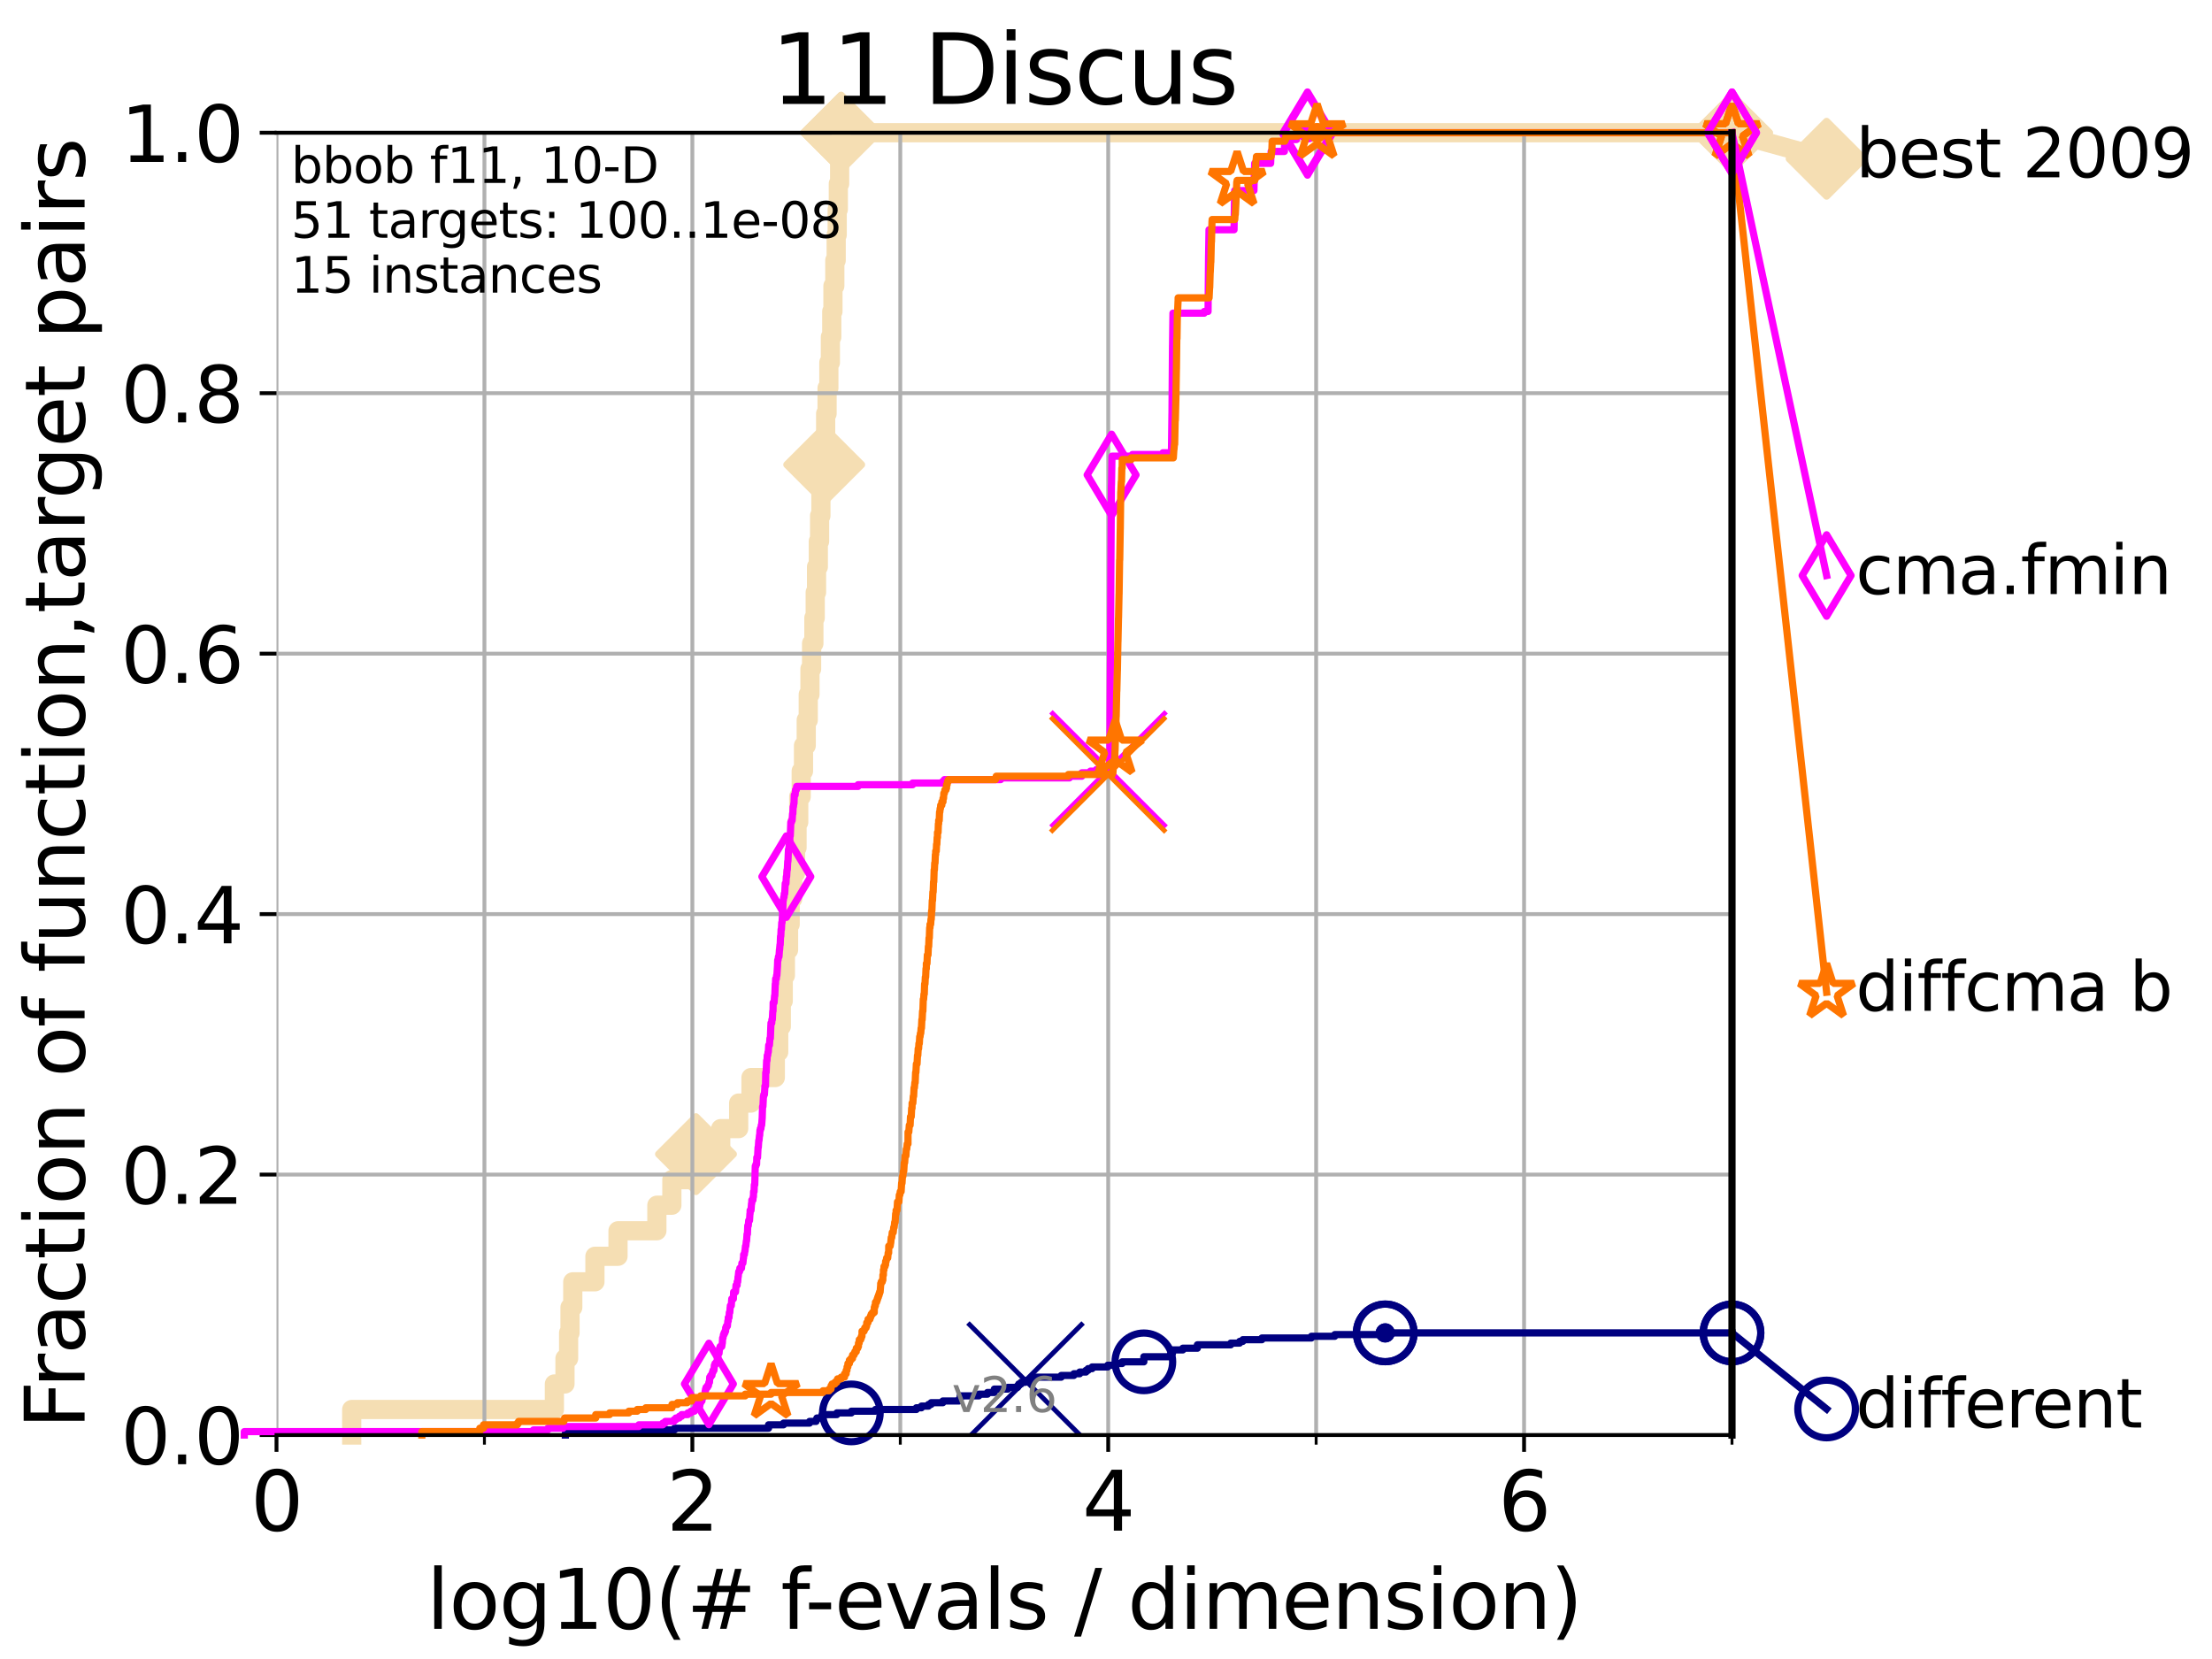<?xml version="1.0" encoding="utf-8" standalone="no"?>
<!DOCTYPE svg PUBLIC "-//W3C//DTD SVG 1.1//EN"
  "http://www.w3.org/Graphics/SVG/1.1/DTD/svg11.dtd">
<svg height="345.6pt" version="1.1" viewBox="0 0 460.8 345.6" width="460.8pt" xmlns="http://www.w3.org/2000/svg" xmlns:xlink="http://www.w3.org/1999/xlink">
 <defs>
  <style type="text/css">*{stroke-linecap:butt;stroke-linejoin:round;}</style>
 </defs>
 <g id="figure_1">
  <g id="patch_1">
   <path d="M 0 345.6 
L 460.8 345.6 
L 460.8 0 
L 0 0 
z
" style="fill:#ffffff;"/>
  </g>
  <g id="axes_1">
   <g id="patch_2">
    <path d="M 57.6 298.944 
L 360.806 298.944 
L 360.806 27.648 
L 57.6 27.648 
z
" style="fill:#ffffff;"/>
   </g>
   <g id="line2d_1">
    <path d="M 73.268 298.944 
L 73.268 293.624 
L 115.489 293.624 
L 115.489 288.305 
L 117.695 288.305 
L 117.695 282.985 
L 118.451 282.985 
L 118.451 277.666 
L 118.745 277.666 
L 118.745 272.346 
L 119.319 272.346 
L 119.319 267.027 
L 123.936 267.027 
L 123.936 261.707 
L 128.744 261.707 
L 128.744 256.388 
L 136.837 256.388 
L 136.837 251.068 
L 139.962 251.068 
L 139.962 245.749 
L 144.986 245.749 
L 144.986 240.429 
L 150.139 240.429 
L 150.139 235.11 
L 153.877 235.11 
L 153.877 229.79 
L 156.443 229.79 
L 156.443 224.471 
L 161.512 224.471 
L 161.512 219.151 
L 162.22 219.151 
L 162.22 213.832 
L 162.761 213.832 
L 162.761 208.512 
L 163.164 208.512 
L 163.164 203.192 
L 163.613 203.192 
L 163.613 197.873 
L 164.272 197.873 
L 164.272 192.553 
L 164.606 192.553 
L 164.606 187.234 
L 165.134 187.234 
L 165.134 181.914 
L 165.725 181.914 
L 165.725 176.595 
L 166.04 176.595 
L 166.04 171.275 
L 166.391 171.275 
L 166.391 165.956 
L 166.905 165.956 
L 166.905 160.636 
L 167.384 160.636 
L 167.384 155.317 
L 167.952 155.317 
L 167.952 149.997 
L 168.374 149.997 
L 168.374 144.678 
L 168.73 144.678 
L 168.73 139.358 
L 169.07 139.358 
L 169.07 134.039 
L 169.546 134.039 
L 169.546 128.719 
L 169.823 128.719 
L 169.823 123.4 
L 170.101 123.4 
L 170.101 118.08 
L 170.473 118.08 
L 170.473 112.76 
L 170.737 112.76 
L 170.737 107.441 
L 171.01 107.441 
L 171.01 102.121 
L 171.489 102.121 
L 171.489 96.802 
L 171.695 96.802 
L 171.695 91.482 
L 171.999 91.482 
L 171.999 86.163 
L 172.297 86.163 
L 172.297 80.843 
L 172.666 80.843 
L 172.666 75.524 
L 172.983 75.524 
L 172.983 70.204 
L 173.27 70.204 
L 173.27 64.885 
L 173.518 64.885 
L 173.518 59.565 
L 173.906 59.565 
L 173.906 54.246 
L 174.192 54.246 
L 174.192 48.926 
L 174.405 48.926 
L 174.405 43.607 
L 174.638 43.607 
L 174.638 38.287 
L 174.912 38.287 
L 174.912 32.968 
L 175.219 32.968 
L 175.219 27.648 
L 360.806 27.648 
" style="fill:none;stroke:#f5deb3;stroke-linecap:square;stroke-width:4;"/>
   </g>
   <g id="line2d_2">
    <defs>
     <path d="M -0 7.778 
L 7.778 0 
L 0 -7.778 
L -7.778 -0 
z
" id="mc72999d34e" style="stroke:#f5deb3;stroke-linejoin:miter;stroke-width:1.5;"/>
    </defs>
    <g>
     <use style="fill:#f5deb3;stroke:#f5deb3;stroke-linejoin:miter;stroke-width:1.5;" x="144.986" xlink:href="#mc72999d34e" y="240.429"/>
     <use style="fill:#f5deb3;stroke:#f5deb3;stroke-linejoin:miter;stroke-width:1.5;" x="171.695" xlink:href="#mc72999d34e" y="96.802"/>
     <use style="fill:#f5deb3;stroke:#f5deb3;stroke-linejoin:miter;stroke-width:1.5;" x="175.219" xlink:href="#mc72999d34e" y="27.648"/>
     <use style="fill:#f5deb3;stroke:#f5deb3;stroke-linejoin:miter;stroke-width:1.5;" x="175.219" xlink:href="#mc72999d34e" y="27.648"/>
     <use style="fill:#f5deb3;stroke:#f5deb3;stroke-linejoin:miter;stroke-width:1.5;" x="360.806" xlink:href="#mc72999d34e" y="27.648"/>
    </g>
   </g>
   <g id="line2d_3">
    <path style="fill:none;stroke:#f5deb3;stroke-linecap:square;stroke-width:4;"/>
    <g/>
   </g>
   <g id="line2d_4">
    <path d="M 360.806 27.648 
L 380.515 33.074 
" style="fill:none;stroke:#f5deb3;stroke-linecap:square;stroke-width:4;"/>
    <g>
     <use style="fill:#f5deb3;stroke:#f5deb3;stroke-linejoin:miter;stroke-width:1.5;" x="360.806" xlink:href="#mc72999d34e" y="27.648"/>
     <use style="fill:#f5deb3;stroke:#f5deb3;stroke-linejoin:miter;stroke-width:1.5;" x="380.515" xlink:href="#mc72999d34e" y="33.074"/>
    </g>
   </g>
   <g id="matplotlib.axis_1">
    <g id="xtick_1">
     <g id="line2d_5">
      <path clip-path="url(#p9e98a3a975)" d="M 57.6 298.944 
L 57.6 27.648 
" style="fill:none;stroke:#b0b0b0;stroke-linecap:square;stroke-width:0.8;"/>
     </g>
     <g id="line2d_6">
      <defs>
       <path d="M 0 0 
L 0 3.5 
" id="mc358ca690e" style="stroke:#000000;stroke-width:0.8;"/>
      </defs>
      <g>
       <use style="stroke:#000000;stroke-width:0.8;" x="57.6" xlink:href="#mc358ca690e" y="298.944"/>
      </g>
     </g>
     <g id="text_1">
      <!-- 0 -->
      <g transform="translate(52.192 318.861)scale(0.17 -0.17)">
       <defs>
        <path d="M 2034 4250 
Q 1547 4250 1301 3770 
Q 1056 3291 1056 2328 
Q 1056 1369 1301 889 
Q 1547 409 2034 409 
Q 2525 409 2770 889 
Q 3016 1369 3016 2328 
Q 3016 3291 2770 3770 
Q 2525 4250 2034 4250 
z
M 2034 4750 
Q 2819 4750 3233 4129 
Q 3647 3509 3647 2328 
Q 3647 1150 3233 529 
Q 2819 -91 2034 -91 
Q 1250 -91 836 529 
Q 422 1150 422 2328 
Q 422 3509 836 4129 
Q 1250 4750 2034 4750 
z
" id="DejaVuSans-30" transform="scale(0.016)"/>
       </defs>
       <use xlink:href="#DejaVuSans-30"/>
      </g>
     </g>
    </g>
    <g id="xtick_2">
     <g id="line2d_7">
      <path clip-path="url(#p9e98a3a975)" d="M 144.23 298.944 
L 144.23 27.648 
" style="fill:none;stroke:#b0b0b0;stroke-linecap:square;stroke-width:0.8;"/>
     </g>
     <g id="line2d_8">
      <g>
       <use style="stroke:#000000;stroke-width:0.8;" x="144.23" xlink:href="#mc358ca690e" y="298.944"/>
      </g>
     </g>
     <g id="text_2">
      <!-- 2 -->
      <g transform="translate(138.822 318.861)scale(0.17 -0.17)">
       <defs>
        <path d="M 1228 531 
L 3431 531 
L 3431 0 
L 469 0 
L 469 531 
Q 828 903 1448 1529 
Q 2069 2156 2228 2338 
Q 2531 2678 2651 2914 
Q 2772 3150 2772 3378 
Q 2772 3750 2511 3984 
Q 2250 4219 1831 4219 
Q 1534 4219 1204 4116 
Q 875 4013 500 3803 
L 500 4441 
Q 881 4594 1212 4672 
Q 1544 4750 1819 4750 
Q 2544 4750 2975 4387 
Q 3406 4025 3406 3419 
Q 3406 3131 3298 2873 
Q 3191 2616 2906 2266 
Q 2828 2175 2409 1742 
Q 1991 1309 1228 531 
z
" id="DejaVuSans-32" transform="scale(0.016)"/>
       </defs>
       <use xlink:href="#DejaVuSans-32"/>
      </g>
     </g>
    </g>
    <g id="xtick_3">
     <g id="line2d_9">
      <path clip-path="url(#p9e98a3a975)" d="M 230.861 298.944 
L 230.861 27.648 
" style="fill:none;stroke:#b0b0b0;stroke-linecap:square;stroke-width:0.8;"/>
     </g>
     <g id="line2d_10">
      <g>
       <use style="stroke:#000000;stroke-width:0.8;" x="230.861" xlink:href="#mc358ca690e" y="298.944"/>
      </g>
     </g>
     <g id="text_3">
      <!-- 4 -->
      <g transform="translate(225.453 318.861)scale(0.17 -0.17)">
       <defs>
        <path d="M 2419 4116 
L 825 1625 
L 2419 1625 
L 2419 4116 
z
M 2253 4666 
L 3047 4666 
L 3047 1625 
L 3713 1625 
L 3713 1100 
L 3047 1100 
L 3047 0 
L 2419 0 
L 2419 1100 
L 313 1100 
L 313 1709 
L 2253 4666 
z
" id="DejaVuSans-34" transform="scale(0.016)"/>
       </defs>
       <use xlink:href="#DejaVuSans-34"/>
      </g>
     </g>
    </g>
    <g id="xtick_4">
     <g id="line2d_11">
      <path clip-path="url(#p9e98a3a975)" d="M 317.491 298.944 
L 317.491 27.648 
" style="fill:none;stroke:#b0b0b0;stroke-linecap:square;stroke-width:0.8;"/>
     </g>
     <g id="line2d_12">
      <g>
       <use style="stroke:#000000;stroke-width:0.8;" x="317.491" xlink:href="#mc358ca690e" y="298.944"/>
      </g>
     </g>
     <g id="text_4">
      <!-- 6 -->
      <g transform="translate(312.083 318.861)scale(0.17 -0.17)">
       <defs>
        <path d="M 2113 2584 
Q 1688 2584 1439 2293 
Q 1191 2003 1191 1497 
Q 1191 994 1439 701 
Q 1688 409 2113 409 
Q 2538 409 2786 701 
Q 3034 994 3034 1497 
Q 3034 2003 2786 2293 
Q 2538 2584 2113 2584 
z
M 3366 4563 
L 3366 3988 
Q 3128 4100 2886 4159 
Q 2644 4219 2406 4219 
Q 1781 4219 1451 3797 
Q 1122 3375 1075 2522 
Q 1259 2794 1537 2939 
Q 1816 3084 2150 3084 
Q 2853 3084 3261 2657 
Q 3669 2231 3669 1497 
Q 3669 778 3244 343 
Q 2819 -91 2113 -91 
Q 1303 -91 875 529 
Q 447 1150 447 2328 
Q 447 3434 972 4092 
Q 1497 4750 2381 4750 
Q 2619 4750 2861 4703 
Q 3103 4656 3366 4563 
z
" id="DejaVuSans-36" transform="scale(0.016)"/>
       </defs>
       <use xlink:href="#DejaVuSans-36"/>
      </g>
     </g>
    </g>
    <g id="xtick_5">
     <g id="line2d_13">
      <path clip-path="url(#p9e98a3a975)" d="M 100.915 298.944 
L 100.915 27.648 
" style="fill:none;stroke:#b0b0b0;stroke-linecap:square;stroke-width:0.8;"/>
     </g>
     <g id="line2d_14">
      <defs>
       <path d="M 0 0 
L 0 2 
" id="m44f51b01a8" style="stroke:#000000;stroke-width:0.6;"/>
      </defs>
      <g>
       <use style="stroke:#000000;stroke-width:0.6;" x="100.915" xlink:href="#m44f51b01a8" y="298.944"/>
      </g>
     </g>
    </g>
    <g id="xtick_6">
     <g id="line2d_15">
      <path clip-path="url(#p9e98a3a975)" d="M 187.546 298.944 
L 187.546 27.648 
" style="fill:none;stroke:#b0b0b0;stroke-linecap:square;stroke-width:0.8;"/>
     </g>
     <g id="line2d_16">
      <g>
       <use style="stroke:#000000;stroke-width:0.6;" x="187.546" xlink:href="#m44f51b01a8" y="298.944"/>
      </g>
     </g>
    </g>
    <g id="xtick_7">
     <g id="line2d_17">
      <path clip-path="url(#p9e98a3a975)" d="M 274.176 298.944 
L 274.176 27.648 
" style="fill:none;stroke:#b0b0b0;stroke-linecap:square;stroke-width:0.8;"/>
     </g>
     <g id="line2d_18">
      <g>
       <use style="stroke:#000000;stroke-width:0.6;" x="274.176" xlink:href="#m44f51b01a8" y="298.944"/>
      </g>
     </g>
    </g>
    <g id="xtick_8">
     <g id="line2d_19">
      <path clip-path="url(#p9e98a3a975)" d="M 360.806 298.944 
L 360.806 27.648 
" style="fill:none;stroke:#b0b0b0;stroke-linecap:square;stroke-width:0.8;"/>
     </g>
     <g id="line2d_20">
      <g>
       <use style="stroke:#000000;stroke-width:0.6;" x="360.806" xlink:href="#m44f51b01a8" y="298.944"/>
      </g>
     </g>
    </g>
    <g id="text_5">
     <!-- log10(# f-evals / dimension) -->
     <g transform="translate(88.823 339.314)scale(0.17 -0.17)">
      <defs>
       <path d="M 603 4863 
L 1178 4863 
L 1178 0 
L 603 0 
L 603 4863 
z
" id="DejaVuSans-6c" transform="scale(0.016)"/>
       <path d="M 1959 3097 
Q 1497 3097 1228 2736 
Q 959 2375 959 1747 
Q 959 1119 1226 758 
Q 1494 397 1959 397 
Q 2419 397 2687 759 
Q 2956 1122 2956 1747 
Q 2956 2369 2687 2733 
Q 2419 3097 1959 3097 
z
M 1959 3584 
Q 2709 3584 3137 3096 
Q 3566 2609 3566 1747 
Q 3566 888 3137 398 
Q 2709 -91 1959 -91 
Q 1206 -91 779 398 
Q 353 888 353 1747 
Q 353 2609 779 3096 
Q 1206 3584 1959 3584 
z
" id="DejaVuSans-6f" transform="scale(0.016)"/>
       <path d="M 2906 1791 
Q 2906 2416 2648 2759 
Q 2391 3103 1925 3103 
Q 1463 3103 1205 2759 
Q 947 2416 947 1791 
Q 947 1169 1205 825 
Q 1463 481 1925 481 
Q 2391 481 2648 825 
Q 2906 1169 2906 1791 
z
M 3481 434 
Q 3481 -459 3084 -895 
Q 2688 -1331 1869 -1331 
Q 1566 -1331 1297 -1286 
Q 1028 -1241 775 -1147 
L 775 -588 
Q 1028 -725 1275 -790 
Q 1522 -856 1778 -856 
Q 2344 -856 2625 -561 
Q 2906 -266 2906 331 
L 2906 616 
Q 2728 306 2450 153 
Q 2172 0 1784 0 
Q 1141 0 747 490 
Q 353 981 353 1791 
Q 353 2603 747 3093 
Q 1141 3584 1784 3584 
Q 2172 3584 2450 3431 
Q 2728 3278 2906 2969 
L 2906 3500 
L 3481 3500 
L 3481 434 
z
" id="DejaVuSans-67" transform="scale(0.016)"/>
       <path d="M 794 531 
L 1825 531 
L 1825 4091 
L 703 3866 
L 703 4441 
L 1819 4666 
L 2450 4666 
L 2450 531 
L 3481 531 
L 3481 0 
L 794 0 
L 794 531 
z
" id="DejaVuSans-31" transform="scale(0.016)"/>
       <path d="M 1984 4856 
Q 1566 4138 1362 3434 
Q 1159 2731 1159 2009 
Q 1159 1288 1364 580 
Q 1569 -128 1984 -844 
L 1484 -844 
Q 1016 -109 783 600 
Q 550 1309 550 2009 
Q 550 2706 781 3412 
Q 1013 4119 1484 4856 
L 1984 4856 
z
" id="DejaVuSans-28" transform="scale(0.016)"/>
       <path d="M 3272 2816 
L 2363 2816 
L 2100 1772 
L 3016 1772 
L 3272 2816 
z
M 2803 4594 
L 2478 3297 
L 3391 3297 
L 3719 4594 
L 4219 4594 
L 3897 3297 
L 4872 3297 
L 4872 2816 
L 3775 2816 
L 3519 1772 
L 4513 1772 
L 4513 1294 
L 3397 1294 
L 3072 0 
L 2572 0 
L 2894 1294 
L 1978 1294 
L 1656 0 
L 1153 0 
L 1478 1294 
L 494 1294 
L 494 1772 
L 1594 1772 
L 1856 2816 
L 850 2816 
L 850 3297 
L 1978 3297 
L 2297 4594 
L 2803 4594 
z
" id="DejaVuSans-23" transform="scale(0.016)"/>
       <path id="DejaVuSans-20" transform="scale(0.016)"/>
       <path d="M 2375 4863 
L 2375 4384 
L 1825 4384 
Q 1516 4384 1395 4259 
Q 1275 4134 1275 3809 
L 1275 3500 
L 2222 3500 
L 2222 3053 
L 1275 3053 
L 1275 0 
L 697 0 
L 697 3053 
L 147 3053 
L 147 3500 
L 697 3500 
L 697 3744 
Q 697 4328 969 4595 
Q 1241 4863 1831 4863 
L 2375 4863 
z
" id="DejaVuSans-66" transform="scale(0.016)"/>
       <path d="M 313 2009 
L 1997 2009 
L 1997 1497 
L 313 1497 
L 313 2009 
z
" id="DejaVuSans-2d" transform="scale(0.016)"/>
       <path d="M 3597 1894 
L 3597 1613 
L 953 1613 
Q 991 1019 1311 708 
Q 1631 397 2203 397 
Q 2534 397 2845 478 
Q 3156 559 3463 722 
L 3463 178 
Q 3153 47 2828 -22 
Q 2503 -91 2169 -91 
Q 1331 -91 842 396 
Q 353 884 353 1716 
Q 353 2575 817 3079 
Q 1281 3584 2069 3584 
Q 2775 3584 3186 3129 
Q 3597 2675 3597 1894 
z
M 3022 2063 
Q 3016 2534 2758 2815 
Q 2500 3097 2075 3097 
Q 1594 3097 1305 2825 
Q 1016 2553 972 2059 
L 3022 2063 
z
" id="DejaVuSans-65" transform="scale(0.016)"/>
       <path d="M 191 3500 
L 800 3500 
L 1894 563 
L 2988 3500 
L 3597 3500 
L 2284 0 
L 1503 0 
L 191 3500 
z
" id="DejaVuSans-76" transform="scale(0.016)"/>
       <path d="M 2194 1759 
Q 1497 1759 1228 1600 
Q 959 1441 959 1056 
Q 959 750 1161 570 
Q 1363 391 1709 391 
Q 2188 391 2477 730 
Q 2766 1069 2766 1631 
L 2766 1759 
L 2194 1759 
z
M 3341 1997 
L 3341 0 
L 2766 0 
L 2766 531 
Q 2569 213 2275 61 
Q 1981 -91 1556 -91 
Q 1019 -91 701 211 
Q 384 513 384 1019 
Q 384 1609 779 1909 
Q 1175 2209 1959 2209 
L 2766 2209 
L 2766 2266 
Q 2766 2663 2505 2880 
Q 2244 3097 1772 3097 
Q 1472 3097 1187 3025 
Q 903 2953 641 2809 
L 641 3341 
Q 956 3463 1253 3523 
Q 1550 3584 1831 3584 
Q 2591 3584 2966 3190 
Q 3341 2797 3341 1997 
z
" id="DejaVuSans-61" transform="scale(0.016)"/>
       <path d="M 2834 3397 
L 2834 2853 
Q 2591 2978 2328 3040 
Q 2066 3103 1784 3103 
Q 1356 3103 1142 2972 
Q 928 2841 928 2578 
Q 928 2378 1081 2264 
Q 1234 2150 1697 2047 
L 1894 2003 
Q 2506 1872 2764 1633 
Q 3022 1394 3022 966 
Q 3022 478 2636 193 
Q 2250 -91 1575 -91 
Q 1294 -91 989 -36 
Q 684 19 347 128 
L 347 722 
Q 666 556 975 473 
Q 1284 391 1588 391 
Q 1994 391 2212 530 
Q 2431 669 2431 922 
Q 2431 1156 2273 1281 
Q 2116 1406 1581 1522 
L 1381 1569 
Q 847 1681 609 1914 
Q 372 2147 372 2553 
Q 372 3047 722 3315 
Q 1072 3584 1716 3584 
Q 2034 3584 2315 3537 
Q 2597 3491 2834 3397 
z
" id="DejaVuSans-73" transform="scale(0.016)"/>
       <path d="M 1625 4666 
L 2156 4666 
L 531 -594 
L 0 -594 
L 1625 4666 
z
" id="DejaVuSans-2f" transform="scale(0.016)"/>
       <path d="M 2906 2969 
L 2906 4863 
L 3481 4863 
L 3481 0 
L 2906 0 
L 2906 525 
Q 2725 213 2448 61 
Q 2172 -91 1784 -91 
Q 1150 -91 751 415 
Q 353 922 353 1747 
Q 353 2572 751 3078 
Q 1150 3584 1784 3584 
Q 2172 3584 2448 3432 
Q 2725 3281 2906 2969 
z
M 947 1747 
Q 947 1113 1208 752 
Q 1469 391 1925 391 
Q 2381 391 2643 752 
Q 2906 1113 2906 1747 
Q 2906 2381 2643 2742 
Q 2381 3103 1925 3103 
Q 1469 3103 1208 2742 
Q 947 2381 947 1747 
z
" id="DejaVuSans-64" transform="scale(0.016)"/>
       <path d="M 603 3500 
L 1178 3500 
L 1178 0 
L 603 0 
L 603 3500 
z
M 603 4863 
L 1178 4863 
L 1178 4134 
L 603 4134 
L 603 4863 
z
" id="DejaVuSans-69" transform="scale(0.016)"/>
       <path d="M 3328 2828 
Q 3544 3216 3844 3400 
Q 4144 3584 4550 3584 
Q 5097 3584 5394 3201 
Q 5691 2819 5691 2113 
L 5691 0 
L 5113 0 
L 5113 2094 
Q 5113 2597 4934 2840 
Q 4756 3084 4391 3084 
Q 3944 3084 3684 2787 
Q 3425 2491 3425 1978 
L 3425 0 
L 2847 0 
L 2847 2094 
Q 2847 2600 2669 2842 
Q 2491 3084 2119 3084 
Q 1678 3084 1418 2786 
Q 1159 2488 1159 1978 
L 1159 0 
L 581 0 
L 581 3500 
L 1159 3500 
L 1159 2956 
Q 1356 3278 1631 3431 
Q 1906 3584 2284 3584 
Q 2666 3584 2933 3390 
Q 3200 3197 3328 2828 
z
" id="DejaVuSans-6d" transform="scale(0.016)"/>
       <path d="M 3513 2113 
L 3513 0 
L 2938 0 
L 2938 2094 
Q 2938 2591 2744 2837 
Q 2550 3084 2163 3084 
Q 1697 3084 1428 2787 
Q 1159 2491 1159 1978 
L 1159 0 
L 581 0 
L 581 3500 
L 1159 3500 
L 1159 2956 
Q 1366 3272 1645 3428 
Q 1925 3584 2291 3584 
Q 2894 3584 3203 3211 
Q 3513 2838 3513 2113 
z
" id="DejaVuSans-6e" transform="scale(0.016)"/>
       <path d="M 513 4856 
L 1013 4856 
Q 1481 4119 1714 3412 
Q 1947 2706 1947 2009 
Q 1947 1309 1714 600 
Q 1481 -109 1013 -844 
L 513 -844 
Q 928 -128 1133 580 
Q 1338 1288 1338 2009 
Q 1338 2731 1133 3434 
Q 928 4138 513 4856 
z
" id="DejaVuSans-29" transform="scale(0.016)"/>
      </defs>
      <use xlink:href="#DejaVuSans-6c"/>
      <use x="27.783" xlink:href="#DejaVuSans-6f"/>
      <use x="88.965" xlink:href="#DejaVuSans-67"/>
      <use x="152.441" xlink:href="#DejaVuSans-31"/>
      <use x="216.064" xlink:href="#DejaVuSans-30"/>
      <use x="279.688" xlink:href="#DejaVuSans-28"/>
      <use x="318.701" xlink:href="#DejaVuSans-23"/>
      <use x="402.49" xlink:href="#DejaVuSans-20"/>
      <use x="434.277" xlink:href="#DejaVuSans-66"/>
      <use x="463.982" xlink:href="#DejaVuSans-2d"/>
      <use x="500.066" xlink:href="#DejaVuSans-65"/>
      <use x="561.59" xlink:href="#DejaVuSans-76"/>
      <use x="620.77" xlink:href="#DejaVuSans-61"/>
      <use x="682.049" xlink:href="#DejaVuSans-6c"/>
      <use x="709.832" xlink:href="#DejaVuSans-73"/>
      <use x="761.932" xlink:href="#DejaVuSans-20"/>
      <use x="793.719" xlink:href="#DejaVuSans-2f"/>
      <use x="827.41" xlink:href="#DejaVuSans-20"/>
      <use x="859.197" xlink:href="#DejaVuSans-64"/>
      <use x="922.674" xlink:href="#DejaVuSans-69"/>
      <use x="950.457" xlink:href="#DejaVuSans-6d"/>
      <use x="1047.869" xlink:href="#DejaVuSans-65"/>
      <use x="1109.393" xlink:href="#DejaVuSans-6e"/>
      <use x="1172.771" xlink:href="#DejaVuSans-73"/>
      <use x="1224.871" xlink:href="#DejaVuSans-69"/>
      <use x="1252.654" xlink:href="#DejaVuSans-6f"/>
      <use x="1313.836" xlink:href="#DejaVuSans-6e"/>
      <use x="1377.215" xlink:href="#DejaVuSans-29"/>
     </g>
    </g>
   </g>
   <g id="matplotlib.axis_2">
    <g id="ytick_1">
     <g id="line2d_21">
      <path clip-path="url(#p9e98a3a975)" d="M 57.6 298.944 
L 360.806 298.944 
" style="fill:none;stroke:#b0b0b0;stroke-linecap:square;stroke-width:0.8;"/>
     </g>
     <g id="line2d_22">
      <defs>
       <path d="M 0 0 
L -3.5 0 
" id="m5cc3197c95" style="stroke:#000000;stroke-width:0.8;"/>
      </defs>
      <g>
       <use style="stroke:#000000;stroke-width:0.8;" x="57.6" xlink:href="#m5cc3197c95" y="298.944"/>
      </g>
     </g>
     <g id="text_6">
      <!-- 0.0 -->
      <g transform="translate(25.155 305.023)scale(0.16 -0.16)">
       <defs>
        <path d="M 684 794 
L 1344 794 
L 1344 0 
L 684 0 
L 684 794 
z
" id="DejaVuSans-2e" transform="scale(0.016)"/>
       </defs>
       <use xlink:href="#DejaVuSans-30"/>
       <use x="63.623" xlink:href="#DejaVuSans-2e"/>
       <use x="95.41" xlink:href="#DejaVuSans-30"/>
      </g>
     </g>
    </g>
    <g id="ytick_2">
     <g id="line2d_23">
      <path clip-path="url(#p9e98a3a975)" d="M 57.6 244.685 
L 360.806 244.685 
" style="fill:none;stroke:#b0b0b0;stroke-linecap:square;stroke-width:0.8;"/>
     </g>
     <g id="line2d_24">
      <g>
       <use style="stroke:#000000;stroke-width:0.8;" x="57.6" xlink:href="#m5cc3197c95" y="244.685"/>
      </g>
     </g>
     <g id="text_7">
      <!-- 0.2 -->
      <g transform="translate(25.155 250.764)scale(0.16 -0.16)">
       <use xlink:href="#DejaVuSans-30"/>
       <use x="63.623" xlink:href="#DejaVuSans-2e"/>
       <use x="95.41" xlink:href="#DejaVuSans-32"/>
      </g>
     </g>
    </g>
    <g id="ytick_3">
     <g id="line2d_25">
      <path clip-path="url(#p9e98a3a975)" d="M 57.6 190.426 
L 360.806 190.426 
" style="fill:none;stroke:#b0b0b0;stroke-linecap:square;stroke-width:0.8;"/>
     </g>
     <g id="line2d_26">
      <g>
       <use style="stroke:#000000;stroke-width:0.8;" x="57.6" xlink:href="#m5cc3197c95" y="190.426"/>
      </g>
     </g>
     <g id="text_8">
      <!-- 0.4 -->
      <g transform="translate(25.155 196.504)scale(0.16 -0.16)">
       <use xlink:href="#DejaVuSans-30"/>
       <use x="63.623" xlink:href="#DejaVuSans-2e"/>
       <use x="95.41" xlink:href="#DejaVuSans-34"/>
      </g>
     </g>
    </g>
    <g id="ytick_4">
     <g id="line2d_27">
      <path clip-path="url(#p9e98a3a975)" d="M 57.6 136.166 
L 360.806 136.166 
" style="fill:none;stroke:#b0b0b0;stroke-linecap:square;stroke-width:0.8;"/>
     </g>
     <g id="line2d_28">
      <g>
       <use style="stroke:#000000;stroke-width:0.8;" x="57.6" xlink:href="#m5cc3197c95" y="136.166"/>
      </g>
     </g>
     <g id="text_9">
      <!-- 0.6 -->
      <g transform="translate(25.155 142.245)scale(0.16 -0.16)">
       <use xlink:href="#DejaVuSans-30"/>
       <use x="63.623" xlink:href="#DejaVuSans-2e"/>
       <use x="95.41" xlink:href="#DejaVuSans-36"/>
      </g>
     </g>
    </g>
    <g id="ytick_5">
     <g id="line2d_29">
      <path clip-path="url(#p9e98a3a975)" d="M 57.6 81.907 
L 360.806 81.907 
" style="fill:none;stroke:#b0b0b0;stroke-linecap:square;stroke-width:0.8;"/>
     </g>
     <g id="line2d_30">
      <g>
       <use style="stroke:#000000;stroke-width:0.8;" x="57.6" xlink:href="#m5cc3197c95" y="81.907"/>
      </g>
     </g>
     <g id="text_10">
      <!-- 0.8 -->
      <g transform="translate(25.155 87.986)scale(0.16 -0.16)">
       <defs>
        <path d="M 2034 2216 
Q 1584 2216 1326 1975 
Q 1069 1734 1069 1313 
Q 1069 891 1326 650 
Q 1584 409 2034 409 
Q 2484 409 2743 651 
Q 3003 894 3003 1313 
Q 3003 1734 2745 1975 
Q 2488 2216 2034 2216 
z
M 1403 2484 
Q 997 2584 770 2862 
Q 544 3141 544 3541 
Q 544 4100 942 4425 
Q 1341 4750 2034 4750 
Q 2731 4750 3128 4425 
Q 3525 4100 3525 3541 
Q 3525 3141 3298 2862 
Q 3072 2584 2669 2484 
Q 3125 2378 3379 2068 
Q 3634 1759 3634 1313 
Q 3634 634 3220 271 
Q 2806 -91 2034 -91 
Q 1263 -91 848 271 
Q 434 634 434 1313 
Q 434 1759 690 2068 
Q 947 2378 1403 2484 
z
M 1172 3481 
Q 1172 3119 1398 2916 
Q 1625 2713 2034 2713 
Q 2441 2713 2670 2916 
Q 2900 3119 2900 3481 
Q 2900 3844 2670 4047 
Q 2441 4250 2034 4250 
Q 1625 4250 1398 4047 
Q 1172 3844 1172 3481 
z
" id="DejaVuSans-38" transform="scale(0.016)"/>
       </defs>
       <use xlink:href="#DejaVuSans-30"/>
       <use x="63.623" xlink:href="#DejaVuSans-2e"/>
       <use x="95.41" xlink:href="#DejaVuSans-38"/>
      </g>
     </g>
    </g>
    <g id="ytick_6">
     <g id="line2d_31">
      <path clip-path="url(#p9e98a3a975)" d="M 57.6 27.648 
L 360.806 27.648 
" style="fill:none;stroke:#b0b0b0;stroke-linecap:square;stroke-width:0.8;"/>
     </g>
     <g id="line2d_32">
      <g>
       <use style="stroke:#000000;stroke-width:0.8;" x="57.6" xlink:href="#m5cc3197c95" y="27.648"/>
      </g>
     </g>
     <g id="text_11">
      <!-- 1.0 -->
      <g transform="translate(25.155 33.727)scale(0.16 -0.16)">
       <use xlink:href="#DejaVuSans-31"/>
       <use x="63.623" xlink:href="#DejaVuSans-2e"/>
       <use x="95.41" xlink:href="#DejaVuSans-30"/>
      </g>
     </g>
    </g>
    <g id="text_12">
     <!-- Fraction of function,target pairs -->
     <g transform="translate(17.62 297.681)rotate(-90)scale(0.17 -0.17)">
      <defs>
       <path d="M 628 4666 
L 3309 4666 
L 3309 4134 
L 1259 4134 
L 1259 2759 
L 3109 2759 
L 3109 2228 
L 1259 2228 
L 1259 0 
L 628 0 
L 628 4666 
z
" id="DejaVuSans-46" transform="scale(0.016)"/>
       <path d="M 2631 2963 
Q 2534 3019 2420 3045 
Q 2306 3072 2169 3072 
Q 1681 3072 1420 2755 
Q 1159 2438 1159 1844 
L 1159 0 
L 581 0 
L 581 3500 
L 1159 3500 
L 1159 2956 
Q 1341 3275 1631 3429 
Q 1922 3584 2338 3584 
Q 2397 3584 2469 3576 
Q 2541 3569 2628 3553 
L 2631 2963 
z
" id="DejaVuSans-72" transform="scale(0.016)"/>
       <path d="M 3122 3366 
L 3122 2828 
Q 2878 2963 2633 3030 
Q 2388 3097 2138 3097 
Q 1578 3097 1268 2742 
Q 959 2388 959 1747 
Q 959 1106 1268 751 
Q 1578 397 2138 397 
Q 2388 397 2633 464 
Q 2878 531 3122 666 
L 3122 134 
Q 2881 22 2623 -34 
Q 2366 -91 2075 -91 
Q 1284 -91 818 406 
Q 353 903 353 1747 
Q 353 2603 823 3093 
Q 1294 3584 2113 3584 
Q 2378 3584 2631 3529 
Q 2884 3475 3122 3366 
z
" id="DejaVuSans-63" transform="scale(0.016)"/>
       <path d="M 1172 4494 
L 1172 3500 
L 2356 3500 
L 2356 3053 
L 1172 3053 
L 1172 1153 
Q 1172 725 1289 603 
Q 1406 481 1766 481 
L 2356 481 
L 2356 0 
L 1766 0 
Q 1100 0 847 248 
Q 594 497 594 1153 
L 594 3053 
L 172 3053 
L 172 3500 
L 594 3500 
L 594 4494 
L 1172 4494 
z
" id="DejaVuSans-74" transform="scale(0.016)"/>
       <path d="M 544 1381 
L 544 3500 
L 1119 3500 
L 1119 1403 
Q 1119 906 1312 657 
Q 1506 409 1894 409 
Q 2359 409 2629 706 
Q 2900 1003 2900 1516 
L 2900 3500 
L 3475 3500 
L 3475 0 
L 2900 0 
L 2900 538 
Q 2691 219 2414 64 
Q 2138 -91 1772 -91 
Q 1169 -91 856 284 
Q 544 659 544 1381 
z
M 1991 3584 
L 1991 3584 
z
" id="DejaVuSans-75" transform="scale(0.016)"/>
       <path d="M 750 794 
L 1409 794 
L 1409 256 
L 897 -744 
L 494 -744 
L 750 256 
L 750 794 
z
" id="DejaVuSans-2c" transform="scale(0.016)"/>
       <path d="M 1159 525 
L 1159 -1331 
L 581 -1331 
L 581 3500 
L 1159 3500 
L 1159 2969 
Q 1341 3281 1617 3432 
Q 1894 3584 2278 3584 
Q 2916 3584 3314 3078 
Q 3713 2572 3713 1747 
Q 3713 922 3314 415 
Q 2916 -91 2278 -91 
Q 1894 -91 1617 61 
Q 1341 213 1159 525 
z
M 3116 1747 
Q 3116 2381 2855 2742 
Q 2594 3103 2138 3103 
Q 1681 3103 1420 2742 
Q 1159 2381 1159 1747 
Q 1159 1113 1420 752 
Q 1681 391 2138 391 
Q 2594 391 2855 752 
Q 3116 1113 3116 1747 
z
" id="DejaVuSans-70" transform="scale(0.016)"/>
      </defs>
      <use xlink:href="#DejaVuSans-46"/>
      <use x="50.27" xlink:href="#DejaVuSans-72"/>
      <use x="91.383" xlink:href="#DejaVuSans-61"/>
      <use x="152.662" xlink:href="#DejaVuSans-63"/>
      <use x="207.643" xlink:href="#DejaVuSans-74"/>
      <use x="246.852" xlink:href="#DejaVuSans-69"/>
      <use x="274.635" xlink:href="#DejaVuSans-6f"/>
      <use x="335.816" xlink:href="#DejaVuSans-6e"/>
      <use x="399.195" xlink:href="#DejaVuSans-20"/>
      <use x="430.982" xlink:href="#DejaVuSans-6f"/>
      <use x="492.164" xlink:href="#DejaVuSans-66"/>
      <use x="527.369" xlink:href="#DejaVuSans-20"/>
      <use x="559.156" xlink:href="#DejaVuSans-66"/>
      <use x="594.361" xlink:href="#DejaVuSans-75"/>
      <use x="657.74" xlink:href="#DejaVuSans-6e"/>
      <use x="721.119" xlink:href="#DejaVuSans-63"/>
      <use x="776.1" xlink:href="#DejaVuSans-74"/>
      <use x="815.309" xlink:href="#DejaVuSans-69"/>
      <use x="843.092" xlink:href="#DejaVuSans-6f"/>
      <use x="904.273" xlink:href="#DejaVuSans-6e"/>
      <use x="967.652" xlink:href="#DejaVuSans-2c"/>
      <use x="999.439" xlink:href="#DejaVuSans-74"/>
      <use x="1038.648" xlink:href="#DejaVuSans-61"/>
      <use x="1099.928" xlink:href="#DejaVuSans-72"/>
      <use x="1139.291" xlink:href="#DejaVuSans-67"/>
      <use x="1202.768" xlink:href="#DejaVuSans-65"/>
      <use x="1264.291" xlink:href="#DejaVuSans-74"/>
      <use x="1303.5" xlink:href="#DejaVuSans-20"/>
      <use x="1335.287" xlink:href="#DejaVuSans-70"/>
      <use x="1398.764" xlink:href="#DejaVuSans-61"/>
      <use x="1460.043" xlink:href="#DejaVuSans-69"/>
      <use x="1487.826" xlink:href="#DejaVuSans-72"/>
      <use x="1528.939" xlink:href="#DejaVuSans-73"/>
     </g>
    </g>
   </g>
   <g id="line2d_33">
    <defs>
     <path d="M 0 1.5 
C 0.398 1.5 0.779 1.342 1.061 1.061 
C 1.342 0.779 1.5 0.398 1.5 0 
C 1.5 -0.398 1.342 -0.779 1.061 -1.061 
C 0.779 -1.342 0.398 -1.5 0 -1.5 
C -0.398 -1.5 -0.779 -1.342 -1.061 -1.061 
C -1.342 -0.779 -1.5 -0.398 -1.5 0 
C -1.5 0.398 -1.342 0.779 -1.061 1.061 
C -0.779 1.342 -0.398 1.5 0 1.5 
z
" id="m06ab68fa13" style="stroke:#f5deb3;"/>
    </defs>
    <g>
     <use style="fill:#f5deb3;stroke:#f5deb3;" x="175.219" xlink:href="#m06ab68fa13" y="27.648"/>
     <use style="fill:#f5deb3;stroke:#f5deb3;" x="175.219" xlink:href="#m06ab68fa13" y="27.648"/>
    </g>
   </g>
   <g id="line2d_34">
    <defs>
     <path d="M 0 1.5 
C 0.398 1.5 0.779 1.342 1.061 1.061 
C 1.342 0.779 1.5 0.398 1.5 0 
C 1.5 -0.398 1.342 -0.779 1.061 -1.061 
C 0.779 -1.342 0.398 -1.5 0 -1.5 
C -0.398 -1.5 -0.779 -1.342 -1.061 -1.061 
C -1.342 -0.779 -1.5 -0.398 -1.5 0 
C -1.5 0.398 -1.342 0.779 -1.061 1.061 
C -0.779 1.342 -0.398 1.5 0 1.5 
z
" id="m26cee2826f" style="stroke:#000080;"/>
    </defs>
    <g>
     <use style="fill:#000080;stroke:#000080;" x="288.57" xlink:href="#m26cee2826f" y="277.666"/>
     <use style="fill:#000080;stroke:#000080;" x="288.57" xlink:href="#m26cee2826f" y="277.666"/>
    </g>
   </g>
   <g id="line2d_35">
    <path d="M 117.772 298.944 
L 117.772 298.589 
L 126.372 298.589 
L 126.372 298.235 
L 138.439 298.235 
L 138.439 297.88 
L 140.52 297.88 
L 140.52 297.525 
L 160.102 297.525 
L 160.102 296.816 
L 163.226 296.816 
L 163.226 296.462 
L 168.643 296.462 
L 168.643 296.107 
L 170.001 296.107 
L 170.001 295.752 
L 170.172 295.752 
L 170.172 295.398 
L 171.258 295.398 
L 171.258 294.688 
L 174.329 294.688 
L 174.329 294.334 
L 177.353 294.334 
L 177.353 293.979 
L 182.366 293.979 
L 182.366 293.624 
L 190.892 293.624 
L 190.892 293.27 
L 191.951 293.27 
L 191.951 292.915 
L 193.428 292.915 
L 193.428 292.561 
L 193.978 292.561 
L 193.978 292.206 
L 196.414 292.206 
L 196.414 291.851 
L 199.777 291.851 
L 199.777 291.497 
L 200.032 291.497 
L 200.032 290.787 
L 203.905 290.787 
L 203.905 290.433 
L 205.71 290.433 
L 205.71 290.078 
L 207.133 290.078 
L 207.133 289.369 
L 209.958 289.369 
L 209.958 289.014 
L 211.984 289.014 
L 211.984 288.66 
L 212.229 288.66 
L 212.229 288.305 
L 212.723 288.305 
L 212.723 287.95 
L 213.63 287.95 
L 213.63 287.596 
L 214.696 287.596 
L 214.696 287.241 
L 215.28 287.241 
L 215.28 286.886 
L 221.075 286.886 
L 221.075 286.532 
L 223.702 286.532 
L 223.702 286.177 
L 224.924 286.177 
L 224.924 285.822 
L 226.223 285.822 
L 226.223 285.468 
L 226.671 285.468 
L 226.671 285.113 
L 227.514 285.113 
L 227.514 284.759 
L 230.759 284.759 
L 230.759 284.404 
L 232.372 284.404 
L 232.372 284.049 
L 233.766 284.049 
L 233.766 283.695 
L 238.285 283.695 
L 238.285 282.631 
L 243.731 282.631 
L 243.731 282.276 
L 243.909 282.276 
L 243.909 281.922 
L 244.25 281.922 
L 244.25 281.212 
L 246.4 281.212 
L 246.4 280.858 
L 249.437 280.858 
L 249.437 280.148 
L 256.391 280.148 
L 256.391 279.794 
L 258.235 279.794 
L 258.235 279.439 
L 258.897 279.439 
L 258.897 279.084 
L 262.881 279.084 
L 262.881 278.73 
L 273.187 278.73 
L 273.187 278.375 
L 278.054 278.375 
L 278.054 278.021 
L 288.57 278.021 
L 288.57 277.666 
L 360.806 277.666 
" style="fill:none;stroke:#000080;stroke-linecap:square;stroke-width:1.5;"/>
   </g>
   <g id="line2d_36">
    <defs>
     <path d="M 0 6 
C 1.591 6 3.117 5.368 4.243 4.243 
C 5.368 3.117 6 1.591 6 0 
C 6 -1.591 5.368 -3.117 4.243 -4.243 
C 3.117 -5.368 1.591 -6 0 -6 
C -1.591 -6 -3.117 -5.368 -4.243 -4.243 
C -5.368 -3.117 -6 -1.591 -6 0 
C -6 1.591 -5.368 3.117 -4.243 4.243 
C -3.117 5.368 -1.591 6 0 6 
z
" id="mce2758dd87" style="stroke:#000080;stroke-width:1.5;"/>
    </defs>
    <g>
     <use style="fill-opacity:0;stroke:#000080;stroke-width:1.5;" x="177.353" xlink:href="#mce2758dd87" y="294.334"/>
     <use style="fill-opacity:0;stroke:#000080;stroke-width:1.5;" x="238.285" xlink:href="#mce2758dd87" y="283.695"/>
     <use style="fill-opacity:0;stroke:#000080;stroke-width:1.5;" x="288.57" xlink:href="#mce2758dd87" y="277.666"/>
     <use style="fill-opacity:0;stroke:#000080;stroke-width:1.5;" x="288.57" xlink:href="#mce2758dd87" y="277.666"/>
     <use style="fill-opacity:0;stroke:#000080;stroke-width:1.5;" x="360.806" xlink:href="#mce2758dd87" y="277.666"/>
    </g>
   </g>
   <g id="line2d_37">
    <path style="fill:none;stroke:#000080;stroke-linecap:square;stroke-width:1.5;"/>
    <g/>
   </g>
   <g id="line2d_38">
    <path clip-path="url(#p9e98a3a975)" d="M 213.633 287.596 
" style="fill:none;stroke:#000080;stroke-linecap:square;stroke-width:1.5;"/>
    <defs>
     <path d="M -12 12 
L 12 -12 
M -12 -12 
L 12 12 
" id="m0761d5ba5b" style="stroke:#000080;"/>
    </defs>
    <g clip-path="url(#p9e98a3a975)">
     <use style="fill:#000080;stroke:#000080;" x="213.633" xlink:href="#m0761d5ba5b" y="287.596"/>
    </g>
   </g>
   <g id="line2d_39">
    <defs>
     <path d="M 0 1.5 
C 0.398 1.5 0.779 1.342 1.061 1.061 
C 1.342 0.779 1.5 0.398 1.5 0 
C 1.5 -0.398 1.342 -0.779 1.061 -1.061 
C 0.779 -1.342 0.398 -1.5 0 -1.5 
C -0.398 -1.5 -0.779 -1.342 -1.061 -1.061 
C -1.342 -0.779 -1.5 -0.398 -1.5 0 
C -1.5 0.398 -1.342 0.779 -1.061 1.061 
C -0.779 1.342 -0.398 1.5 0 1.5 
z
" id="m7290c9e826" style="stroke:#ff00ff;"/>
    </defs>
    <g>
     <use style="fill:#ff00ff;stroke:#ff00ff;" x="272.378" xlink:href="#m7290c9e826" y="27.648"/>
     <use style="fill:#ff00ff;stroke:#ff00ff;" x="272.378" xlink:href="#m7290c9e826" y="27.648"/>
    </g>
   </g>
   <g id="line2d_40">
    <path d="M 50.89 298.944 
L 50.89 298.235 
L 111.117 298.235 
L 111.117 297.88 
L 114.142 297.88 
L 114.142 297.525 
L 117.306 297.525 
L 117.306 297.171 
L 133.086 297.171 
L 133.086 296.816 
L 138.077 296.816 
L 138.077 296.462 
L 138.592 296.462 
L 138.592 296.107 
L 140.405 296.107 
L 140.405 295.752 
L 140.793 295.752 
L 140.793 295.398 
L 141.502 295.398 
L 141.502 295.043 
L 141.996 295.043 
L 141.996 294.688 
L 143.285 294.688 
L 143.285 294.334 
L 143.927 294.334 
L 143.927 293.979 
L 144.658 293.979 
L 144.658 293.624 
L 144.932 293.624 
L 144.932 293.27 
L 145.573 293.27 
L 145.573 292.915 
L 145.765 292.915 
L 145.869 292.206 
L 145.989 292.206 
L 145.989 291.851 
L 146.227 291.851 
L 146.261 291.142 
L 146.479 291.142 
L 146.479 290.787 
L 146.81 290.787 
L 146.909 289.723 
L 146.974 289.723 
L 146.974 289.369 
L 147.087 289.369 
L 147.087 289.014 
L 147.376 289.014 
L 147.376 288.66 
L 147.582 288.66 
L 147.676 287.95 
L 147.801 287.95 
L 147.847 286.886 
L 148.048 286.886 
L 148.048 286.532 
L 148.307 286.532 
L 148.413 285.822 
L 148.533 285.822 
L 148.533 285.468 
L 148.727 285.468 
L 148.815 284.404 
L 148.948 284.404 
L 148.948 284.049 
L 149.238 284.049 
L 149.238 283.695 
L 149.425 283.695 
L 149.439 282.631 
L 149.553 282.631 
L 149.609 281.922 
L 149.792 281.922 
L 149.89 280.858 
L 150.015 280.858 
L 150.015 280.503 
L 150.357 280.503 
L 150.466 279.794 
L 150.479 279.794 
L 150.533 278.73 
L 150.614 278.73 
L 150.707 278.021 
L 150.84 278.021 
L 150.84 277.666 
L 151.011 277.666 
L 151.011 277.311 
L 151.155 277.311 
L 151.168 276.602 
L 151.311 276.602 
L 151.311 276.247 
L 151.529 276.247 
L 151.618 275.183 
L 151.707 275.183 
L 151.707 274.474 
L 151.87 274.474 
L 151.933 273.41 
L 152.033 273.41 
L 152.107 272.346 
L 152.144 272.346 
L 152.144 271.992 
L 152.341 271.992 
L 152.438 270.573 
L 152.776 270.573 
L 152.823 269.155 
L 153.224 269.155 
L 153.329 267.736 
L 153.559 267.736 
L 153.559 267.027 
L 153.674 267.027 
L 153.753 265.963 
L 153.787 265.963 
L 153.889 264.899 
L 154.068 264.899 
L 154.124 264.19 
L 154.465 264.19 
L 154.552 263.126 
L 154.758 263.126 
L 154.865 262.062 
L 154.897 262.062 
L 154.908 261.353 
L 155.067 261.353 
L 155.151 260.643 
L 155.193 260.643 
L 155.298 259.579 
L 155.371 259.579 
L 155.475 258.516 
L 155.526 258.516 
L 155.619 257.097 
L 155.701 257.097 
L 155.772 255.324 
L 155.884 255.324 
L 155.965 254.26 
L 156.136 254.26 
L 156.225 252.841 
L 156.255 252.841 
L 156.265 252.132 
L 156.453 252.132 
L 156.551 250.714 
L 156.599 250.714 
L 156.619 250.004 
L 156.841 250.004 
L 156.909 249.295 
L 156.957 249.295 
L 156.985 248.231 
L 157.09 248.231 
L 157.137 246.813 
L 157.232 246.813 
L 157.335 242.912 
L 157.466 242.912 
L 157.466 242.557 
L 157.614 242.557 
L 157.651 241.138 
L 157.807 241.138 
L 157.917 239.011 
L 157.971 239.011 
L 158.062 237.592 
L 158.116 237.592 
L 158.214 236.528 
L 158.259 236.528 
L 158.312 235.464 
L 158.392 235.464 
L 158.392 235.11 
L 158.516 235.11 
L 158.586 234.4 
L 158.665 234.4 
L 158.77 232.982 
L 158.778 232.982 
L 158.856 230.499 
L 158.934 230.499 
L 159.037 228.372 
L 159.105 228.372 
L 159.105 228.017 
L 159.241 228.017 
L 159.343 226.244 
L 159.469 226.244 
L 159.519 223.407 
L 159.602 223.407 
L 159.71 220.924 
L 159.784 220.924 
L 159.833 219.86 
L 159.923 219.86 
L 159.997 219.151 
L 160.053 219.151 
L 160.134 217.733 
L 160.287 217.733 
L 160.391 216.314 
L 160.479 216.314 
L 160.589 213.477 
L 160.605 213.477 
L 160.605 213.122 
L 160.77 213.122 
L 160.793 212.413 
L 160.887 212.413 
L 160.979 210.64 
L 161.033 210.64 
L 161.064 208.867 
L 161.255 208.867 
L 161.354 207.448 
L 161.407 207.448 
L 161.505 204.966 
L 161.55 204.966 
L 161.58 203.902 
L 161.721 203.902 
L 161.781 203.192 
L 161.84 203.192 
L 161.95 201.419 
L 161.957 201.419 
L 162.009 200.001 
L 162.082 200.001 
L 162.162 199.291 
L 162.277 199.291 
L 162.378 197.873 
L 162.407 197.873 
L 162.485 196.809 
L 162.528 196.809 
L 162.599 195.036 
L 162.655 195.036 
L 162.719 193.617 
L 162.782 193.617 
L 162.852 192.199 
L 162.915 192.199 
L 163.019 190.426 
L 163.047 190.426 
L 163.13 187.589 
L 163.171 187.589 
L 163.267 186.879 
L 163.335 186.879 
L 163.376 186.17 
L 163.471 186.17 
L 163.579 184.042 
L 163.733 184.042 
L 163.806 182.624 
L 163.873 182.624 
L 163.952 181.205 
L 164.005 181.205 
L 164.096 179.432 
L 164.142 179.432 
L 164.253 176.949 
L 164.324 176.949 
L 164.427 175.886 
L 164.491 175.886 
L 164.562 174.112 
L 164.632 174.112 
L 164.74 171.275 
L 164.878 171.275 
L 164.878 170.921 
L 165.016 170.921 
L 165.109 169.502 
L 165.165 169.502 
L 165.22 168.084 
L 165.282 168.084 
L 165.368 167.374 
L 165.404 167.374 
L 165.465 165.601 
L 165.641 165.601 
L 165.719 164.537 
L 165.892 164.537 
L 165.958 163.828 
L 178.746 163.828 
L 178.746 163.473 
L 190.116 163.473 
L 190.116 163.119 
L 196.401 163.119 
L 196.401 162.764 
L 196.739 162.764 
L 196.739 162.409 
L 208.455 162.409 
L 208.455 162.055 
L 222.776 162.055 
L 222.776 161.7 
L 225.361 161.7 
L 225.361 160.991 
L 227.163 160.991 
L 227.163 160.636 
L 228.436 160.636 
L 228.436 160.282 
L 231.079 160.282 
L 231.185 156.026 
L 231.206 156.026 
L 231.314 137.94 
L 231.318 137.94 
L 231.427 116.661 
L 231.429 116.661 
L 231.527 101.058 
L 231.543 101.058 
L 231.645 95.029 
L 235.906 95.029 
L 235.906 94.674 
L 242.257 94.674 
L 242.257 94.319 
L 244.03 94.319 
L 244.14 86.163 
L 244.145 86.163 
L 244.254 71.977 
L 244.26 71.977 
L 244.35 65.239 
L 250.861 65.239 
L 250.861 64.885 
L 251.66 64.885 
L 251.769 53.182 
L 251.773 53.182 
L 251.859 47.862 
L 257.075 47.862 
L 257.18 40.415 
L 257.202 40.415 
L 257.209 39.706 
L 261.218 39.706 
L 261.324 35.45 
L 261.332 35.45 
L 261.373 34.031 
L 264.696 34.031 
L 264.799 31.549 
L 267.563 31.549 
L 267.639 29.067 
L 270.084 29.067 
L 270.145 28.003 
L 272.378 28.003 
L 272.378 27.648 
L 360.806 27.648 
L 360.806 27.648 
" style="fill:none;stroke:#ff00ff;stroke-linecap:square;stroke-width:1.5;"/>
   </g>
   <g id="line2d_41">
    <defs>
     <path d="M -0 8.485 
L 5.091 0 
L 0 -8.485 
L -5.091 -0 
z
" id="m22ed69f7ab" style="stroke:#ff00ff;stroke-linejoin:miter;stroke-width:1.5;"/>
    </defs>
    <g>
     <use style="fill-opacity:0;stroke:#ff00ff;stroke-linejoin:miter;stroke-width:1.5;" x="147.676" xlink:href="#m22ed69f7ab" y="288.305"/>
     <use style="fill-opacity:0;stroke:#ff00ff;stroke-linejoin:miter;stroke-width:1.5;" x="163.806" xlink:href="#m22ed69f7ab" y="182.624"/>
     <use style="fill-opacity:0;stroke:#ff00ff;stroke-linejoin:miter;stroke-width:1.5;" x="231.567" xlink:href="#m22ed69f7ab" y="98.93"/>
     <use style="fill-opacity:0;stroke:#ff00ff;stroke-linejoin:miter;stroke-width:1.5;" x="272.378" xlink:href="#m22ed69f7ab" y="28.003"/>
     <use style="fill-opacity:0;stroke:#ff00ff;stroke-linejoin:miter;stroke-width:1.5;" x="272.378" xlink:href="#m22ed69f7ab" y="27.648"/>
     <use style="fill-opacity:0;stroke:#ff00ff;stroke-linejoin:miter;stroke-width:1.5;" x="360.806" xlink:href="#m22ed69f7ab" y="27.648"/>
    </g>
   </g>
   <g id="line2d_42">
    <path style="fill:none;stroke:#ff00ff;stroke-linecap:square;stroke-width:1.5;"/>
    <g/>
   </g>
   <g id="line2d_43">
    <path clip-path="url(#p9e98a3a975)" d="M 230.931 160.282 
" style="fill:none;stroke:#ff00ff;stroke-linecap:square;stroke-width:1.5;"/>
    <defs>
     <path d="M -12 12 
L 12 -12 
M -12 -12 
L 12 12 
" id="ma919da7151" style="stroke:#ff00ff;"/>
    </defs>
    <g clip-path="url(#p9e98a3a975)">
     <use style="fill:#ff00ff;stroke:#ff00ff;" x="230.931" xlink:href="#ma919da7151" y="160.282"/>
    </g>
   </g>
   <g id="line2d_44">
    <defs>
     <path d="M 0 1.5 
C 0.398 1.5 0.779 1.342 1.061 1.061 
C 1.342 0.779 1.5 0.398 1.5 0 
C 1.5 -0.398 1.342 -0.779 1.061 -1.061 
C 0.779 -1.342 0.398 -1.5 0 -1.5 
C -0.398 -1.5 -0.779 -1.342 -1.061 -1.061 
C -1.342 -0.779 -1.5 -0.398 -1.5 0 
C -1.5 0.398 -1.342 0.779 -1.061 1.061 
C -0.779 1.342 -0.398 1.5 0 1.5 
z
" id="m1c4bc12b76" style="stroke:#ff7500;"/>
    </defs>
    <g>
     <use style="fill:#ff7500;stroke:#ff7500;" x="274.385" xlink:href="#m1c4bc12b76" y="27.648"/>
     <use style="fill:#ff7500;stroke:#ff7500;" x="274.385" xlink:href="#m1c4bc12b76" y="27.648"/>
    </g>
   </g>
   <g id="line2d_45">
    <path d="M 87.876 298.944 
L 87.876 298.235 
L 99.95 298.235 
L 99.95 297.525 
L 100.726 297.525 
L 100.726 296.816 
L 107.775 296.816 
L 107.775 296.462 
L 108.034 296.462 
L 108.034 296.107 
L 117.462 296.107 
L 117.462 295.752 
L 117.618 295.752 
L 117.618 295.398 
L 124.102 295.398 
L 124.102 294.688 
L 126.994 294.688 
L 126.994 294.334 
L 131.002 294.334 
L 131.002 293.979 
L 132.743 293.979 
L 132.743 293.624 
L 134.527 293.624 
L 134.527 293.27 
L 139.986 293.27 
L 139.986 292.561 
L 141.129 292.561 
L 141.129 292.206 
L 143.166 292.206 
L 143.166 291.851 
L 144.079 291.851 
L 144.117 291.142 
L 145.955 291.142 
L 145.955 290.787 
L 155.235 290.787 
L 155.235 290.433 
L 160.629 290.433 
L 160.629 290.078 
L 171.445 290.078 
L 171.445 289.723 
L 172.728 289.723 
L 172.728 289.369 
L 173.117 289.369 
L 173.137 288.66 
L 173.338 288.66 
L 173.338 288.305 
L 173.922 288.305 
L 173.922 287.95 
L 174.302 287.95 
L 174.302 287.596 
L 174.48 287.596 
L 174.48 287.241 
L 175.226 287.241 
L 175.226 286.886 
L 175.93 286.886 
L 175.933 286.177 
L 176.269 286.177 
L 176.272 285.468 
L 176.439 285.468 
L 176.456 284.759 
L 176.625 284.759 
L 176.635 284.049 
L 176.942 284.049 
L 176.942 283.34 
L 177.269 283.34 
L 177.269 282.985 
L 177.591 282.985 
L 177.607 282.276 
L 177.914 282.276 
L 177.914 281.922 
L 178.08 281.922 
L 178.08 281.567 
L 178.376 281.567 
L 178.382 280.858 
L 178.68 280.858 
L 178.68 280.503 
L 178.827 280.503 
L 178.836 279.794 
L 178.985 279.794 
L 179 279.084 
L 179.297 279.084 
L 179.297 278.73 
L 179.436 278.73 
L 179.436 278.375 
L 179.563 278.375 
L 179.575 277.311 
L 180.004 277.311 
L 180.004 276.957 
L 180.143 276.957 
L 180.143 276.602 
L 180.418 276.602 
L 180.418 276.247 
L 180.546 276.247 
L 180.557 275.538 
L 180.817 275.538 
L 180.833 274.829 
L 181.219 274.829 
L 181.219 274.474 
L 181.353 274.474 
L 181.353 274.12 
L 181.483 274.12 
L 181.483 273.765 
L 181.749 273.765 
L 181.749 273.41 
L 182.124 273.41 
L 182.129 272.346 
L 182.236 272.346 
L 182.236 271.992 
L 182.366 271.992 
L 182.371 271.282 
L 182.607 271.282 
L 182.607 270.928 
L 182.736 270.928 
L 182.736 270.573 
L 182.85 270.573 
L 182.85 270.219 
L 182.987 270.219 
L 182.987 269.864 
L 183.111 269.864 
L 183.111 269.509 
L 183.225 269.509 
L 183.225 269.155 
L 183.346 269.155 
L 183.456 267.736 
L 183.46 267.736 
L 183.46 267.381 
L 183.575 267.381 
L 183.575 267.027 
L 183.796 267.027 
L 183.796 266.672 
L 183.909 266.672 
L 183.927 265.608 
L 184.027 265.608 
L 184.038 264.544 
L 184.142 264.544 
L 184.149 263.835 
L 184.36 263.835 
L 184.36 263.48 
L 184.482 263.48 
L 184.486 262.771 
L 184.599 262.771 
L 184.697 262.062 
L 184.926 262.062 
L 185.023 260.998 
L 185.124 260.998 
L 185.141 259.579 
L 185.44 259.579 
L 185.549 258.87 
L 185.562 258.87 
L 185.66 257.806 
L 185.767 257.806 
L 185.872 256.742 
L 186.073 256.742 
L 186.176 255.678 
L 186.267 255.678 
L 186.378 254.615 
L 186.473 254.615 
L 186.581 252.841 
L 186.67 252.841 
L 186.672 252.132 
L 186.864 252.132 
L 186.969 250.359 
L 187.257 250.359 
L 187.341 248.94 
L 187.449 248.94 
L 187.534 248.231 
L 187.72 248.231 
L 187.826 246.458 
L 187.911 246.458 
L 187.995 245.039 
L 188.085 245.039 
L 188.185 243.976 
L 188.271 243.976 
L 188.372 242.202 
L 188.458 242.202 
L 188.553 240.784 
L 188.718 240.784 
L 188.803 239.365 
L 188.892 239.365 
L 188.988 238.301 
L 189.151 238.301 
L 189.162 235.819 
L 189.323 235.819 
L 189.424 234.4 
L 189.593 234.4 
L 189.672 232.627 
L 189.83 232.627 
L 189.913 230.854 
L 189.996 230.854 
L 190.007 229.79 
L 190.162 229.79 
L 190.25 228.372 
L 190.323 228.372 
L 190.412 226.598 
L 190.491 226.598 
L 190.576 225.534 
L 190.648 225.534 
L 190.736 223.407 
L 190.804 223.407 
L 190.897 221.634 
L 191.04 221.634 
L 191.131 219.86 
L 191.198 219.86 
L 191.277 218.442 
L 191.362 218.442 
L 191.428 217.378 
L 191.512 217.378 
L 191.589 215.959 
L 191.668 215.959 
L 191.737 215.25 
L 191.808 215.25 
L 191.887 214.186 
L 191.956 214.186 
L 192.04 212.413 
L 192.104 212.413 
L 192.186 210.64 
L 192.254 210.64 
L 192.336 208.157 
L 192.409 208.157 
L 192.474 207.093 
L 192.543 207.093 
L 192.615 204.966 
L 192.693 204.966 
L 192.763 203.547 
L 192.829 203.547 
L 192.906 201.774 
L 192.974 201.774 
L 192.978 200.71 
L 193.111 200.71 
L 193.184 198.937 
L 193.322 198.937 
L 193.398 197.164 
L 193.461 197.164 
L 193.533 195.39 
L 193.594 195.39 
L 193.666 193.263 
L 193.735 193.263 
L 193.739 192.553 
L 193.874 192.553 
L 193.941 191.49 
L 193.998 191.49 
L 194.072 189.716 
L 194.13 189.716 
L 194.207 187.589 
L 194.263 187.589 
L 194.336 185.815 
L 194.395 185.815 
L 194.469 183.688 
L 194.524 183.688 
L 194.6 181.205 
L 194.658 181.205 
L 194.719 179.787 
L 194.784 179.787 
L 194.856 178.013 
L 194.917 178.013 
L 194.917 177.304 
L 195.04 177.304 
L 195.101 175.886 
L 195.162 175.886 
L 195.226 174.467 
L 195.292 174.467 
L 195.296 173.403 
L 195.421 173.403 
L 195.48 171.63 
L 195.537 171.63 
L 195.537 170.921 
L 195.657 170.921 
L 195.727 169.147 
L 195.785 169.147 
L 195.846 168.438 
L 195.911 168.438 
L 195.964 167.729 
L 196.199 167.729 
L 196.204 167.02 
L 196.442 167.02 
L 196.443 166.31 
L 196.556 166.31 
L 196.613 165.246 
L 196.734 165.246 
L 196.845 164.537 
L 197.069 164.537 
L 197.069 164.183 
L 197.184 164.183 
L 197.19 163.473 
L 197.304 163.473 
L 197.407 162.764 
L 197.577 162.764 
L 197.577 162.409 
L 207.375 162.409 
L 207.375 162.055 
L 207.537 162.055 
L 207.537 161.7 
L 222.552 161.7 
L 222.552 161.346 
L 231.716 161.346 
L 231.716 160.991 
L 231.849 160.991 
L 231.92 159.572 
L 231.982 159.572 
L 231.982 159.218 
L 232.168 159.218 
L 232.272 156.381 
L 232.291 156.381 
L 232.395 152.125 
L 232.412 152.125 
L 232.508 149.288 
L 232.525 149.288 
L 232.635 143.968 
L 232.653 143.968 
L 232.764 139.713 
L 232.772 139.713 
L 232.882 133.684 
L 232.891 133.684 
L 233.001 128.719 
L 233.009 128.719 
L 233.118 123.754 
L 233.126 123.754 
L 233.234 116.661 
L 233.259 116.661 
L 233.367 110.278 
L 233.374 110.278 
L 233.473 102.476 
L 233.488 102.476 
L 233.588 100.348 
L 233.627 100.348 
L 233.701 97.511 
L 233.765 97.511 
L 233.782 95.738 
L 235.643 95.738 
L 235.643 95.383 
L 244.428 95.383 
L 244.538 93.61 
L 244.565 93.61 
L 244.647 92.546 
L 244.701 92.546 
L 244.808 87.581 
L 244.844 87.581 
L 244.951 83.326 
L 244.956 83.326 
L 245.062 76.942 
L 245.071 76.942 
L 245.15 70.559 
L 245.186 70.559 
L 245.269 65.239 
L 245.3 65.239 
L 245.408 62.757 
L 245.417 62.757 
L 245.425 62.048 
L 251.875 62.048 
L 251.983 59.92 
L 252.004 59.92 
L 252.101 56.728 
L 252.117 56.728 
L 252.216 54.6 
L 252.241 54.6 
L 252.343 50.345 
L 252.373 50.345 
L 252.481 46.089 
L 252.508 46.089 
L 252.508 45.734 
L 257.221 45.734 
L 257.29 44.67 
L 257.335 44.67 
L 257.445 42.543 
L 257.449 42.543 
L 257.548 40.06 
L 257.561 40.06 
L 257.641 37.932 
L 257.717 37.932 
L 257.717 37.578 
L 261.389 37.578 
L 261.482 36.869 
L 261.509 36.869 
L 261.612 33.677 
L 261.623 33.677 
L 261.713 32.968 
L 261.735 32.968 
L 261.735 32.613 
L 264.796 32.613 
L 264.905 31.549 
L 264.947 31.549 
L 265.017 29.421 
L 267.646 29.421 
L 267.646 29.067 
L 267.82 29.067 
L 267.853 28.357 
L 270.285 28.357 
L 270.285 28.003 
L 274.385 28.003 
L 274.385 27.648 
L 360.806 27.648 
L 360.806 27.648 
" style="fill:none;stroke:#ff7500;stroke-linecap:square;stroke-width:1.5;"/>
   </g>
   <g id="line2d_46">
    <defs>
     <path d="M 0 -6 
L -1.347 -1.854 
L -5.706 -1.854 
L -2.18 0.708 
L -3.527 4.854 
L -0 2.292 
L 3.527 4.854 
L 2.18 0.708 
L 5.706 -1.854 
L 1.347 -1.854 
z
" id="mec50322f5b" style="stroke:#ff7500;stroke-linejoin:bevel;stroke-width:1.5;"/>
    </defs>
    <g>
     <use style="fill-opacity:0;stroke:#ff7500;stroke-linejoin:bevel;stroke-width:1.5;" x="160.629" xlink:href="#mec50322f5b" y="290.078"/>
     <use style="fill-opacity:0;stroke:#ff7500;stroke-linejoin:bevel;stroke-width:1.5;" x="232.308" xlink:href="#mec50322f5b" y="156.026"/>
     <use style="fill-opacity:0;stroke:#ff7500;stroke-linejoin:bevel;stroke-width:1.5;" x="257.717" xlink:href="#mec50322f5b" y="37.578"/>
     <use style="fill-opacity:0;stroke:#ff7500;stroke-linejoin:bevel;stroke-width:1.5;" x="274.385" xlink:href="#mec50322f5b" y="27.648"/>
     <use style="fill-opacity:0;stroke:#ff7500;stroke-linejoin:bevel;stroke-width:1.5;" x="360.806" xlink:href="#mec50322f5b" y="27.648"/>
    </g>
   </g>
   <g id="line2d_47">
    <path style="fill:none;stroke:#ff7500;stroke-linecap:square;stroke-width:1.5;"/>
    <g/>
   </g>
   <g id="line2d_48">
    <path clip-path="url(#p9e98a3a975)" d="M 230.861 161.346 
" style="fill:none;stroke:#ff7500;stroke-linecap:square;stroke-width:1.5;"/>
    <defs>
     <path d="M -12 12 
L 12 -12 
M -12 -12 
L 12 12 
" id="m37711afa83" style="stroke:#ff7500;"/>
    </defs>
    <g clip-path="url(#p9e98a3a975)">
     <use style="fill:#ff7500;stroke:#ff7500;" x="230.861" xlink:href="#m37711afa83" y="161.346"/>
    </g>
   </g>
   <g id="line2d_49">
    <path d="M 360.806 277.666 
L 380.515 293.518 
" style="fill:none;stroke:#000080;stroke-linecap:square;stroke-width:1.5;"/>
    <g>
     <use style="fill-opacity:0;stroke:#000080;stroke-width:1.5;" x="360.806" xlink:href="#mce2758dd87" y="277.666"/>
     <use style="fill-opacity:0;stroke:#000080;stroke-width:1.5;" x="380.515" xlink:href="#mce2758dd87" y="293.518"/>
    </g>
   </g>
   <g id="line2d_50">
    <path d="M 360.806 27.648 
L 380.515 206.703 
" style="fill:none;stroke:#ff7500;stroke-linecap:square;stroke-width:1.5;"/>
    <g>
     <use style="fill-opacity:0;stroke:#ff7500;stroke-linejoin:bevel;stroke-width:1.5;" x="360.806" xlink:href="#mec50322f5b" y="27.648"/>
     <use style="fill-opacity:0;stroke:#ff7500;stroke-linejoin:bevel;stroke-width:1.5;" x="380.515" xlink:href="#mec50322f5b" y="206.703"/>
    </g>
   </g>
   <g id="line2d_51">
    <path d="M 360.806 27.648 
L 380.515 119.889 
" style="fill:none;stroke:#ff00ff;stroke-linecap:square;stroke-width:1.5;"/>
    <g>
     <use style="fill-opacity:0;stroke:#ff00ff;stroke-linejoin:miter;stroke-width:1.5;" x="360.806" xlink:href="#m22ed69f7ab" y="27.648"/>
     <use style="fill-opacity:0;stroke:#ff00ff;stroke-linejoin:miter;stroke-width:1.5;" x="380.515" xlink:href="#m22ed69f7ab" y="119.889"/>
    </g>
   </g>
   <g id="line2d_52">
    <path d="M 360.806 298.944 
L 360.806 27.648 
" style="fill:none;stroke:#000000;stroke-linecap:square;stroke-width:1.5;"/>
   </g>
   <g id="patch_3">
    <path d="M 57.6 298.944 
L 360.806 298.944 
" style="fill:none;stroke:#000000;stroke-linecap:square;stroke-linejoin:miter;stroke-width:0.8;"/>
   </g>
   <g id="patch_4">
    <path d="M 57.6 27.648 
L 360.806 27.648 
" style="fill:none;stroke:#000000;stroke-linecap:square;stroke-linejoin:miter;stroke-width:0.8;"/>
   </g>
   <g id="text_13">
    <!-- different -->
    <g transform="translate(386.579 297.381)scale(0.14 -0.14)">
     <use xlink:href="#DejaVuSans-64"/>
     <use x="63.477" xlink:href="#DejaVuSans-69"/>
     <use x="91.26" xlink:href="#DejaVuSans-66"/>
     <use x="126.465" xlink:href="#DejaVuSans-66"/>
     <use x="161.67" xlink:href="#DejaVuSans-65"/>
     <use x="223.193" xlink:href="#DejaVuSans-72"/>
     <use x="262.057" xlink:href="#DejaVuSans-65"/>
     <use x="323.58" xlink:href="#DejaVuSans-6e"/>
     <use x="386.959" xlink:href="#DejaVuSans-74"/>
    </g>
   </g>
   <g id="text_14">
    <!-- diffcma b -->
    <g transform="translate(386.579 210.566)scale(0.14 -0.14)">
     <defs>
      <path d="M 3116 1747 
Q 3116 2381 2855 2742 
Q 2594 3103 2138 3103 
Q 1681 3103 1420 2742 
Q 1159 2381 1159 1747 
Q 1159 1113 1420 752 
Q 1681 391 2138 391 
Q 2594 391 2855 752 
Q 3116 1113 3116 1747 
z
M 1159 2969 
Q 1341 3281 1617 3432 
Q 1894 3584 2278 3584 
Q 2916 3584 3314 3078 
Q 3713 2572 3713 1747 
Q 3713 922 3314 415 
Q 2916 -91 2278 -91 
Q 1894 -91 1617 61 
Q 1341 213 1159 525 
L 1159 0 
L 581 0 
L 581 4863 
L 1159 4863 
L 1159 2969 
z
" id="DejaVuSans-62" transform="scale(0.016)"/>
     </defs>
     <use xlink:href="#DejaVuSans-64"/>
     <use x="63.477" xlink:href="#DejaVuSans-69"/>
     <use x="91.26" xlink:href="#DejaVuSans-66"/>
     <use x="126.465" xlink:href="#DejaVuSans-66"/>
     <use x="161.67" xlink:href="#DejaVuSans-63"/>
     <use x="216.65" xlink:href="#DejaVuSans-6d"/>
     <use x="314.062" xlink:href="#DejaVuSans-61"/>
     <use x="375.342" xlink:href="#DejaVuSans-20"/>
     <use x="407.129" xlink:href="#DejaVuSans-62"/>
    </g>
   </g>
   <g id="text_15">
    <!-- cma.fmin  -->
    <g transform="translate(386.579 123.752)scale(0.14 -0.14)">
     <use xlink:href="#DejaVuSans-63"/>
     <use x="54.98" xlink:href="#DejaVuSans-6d"/>
     <use x="152.393" xlink:href="#DejaVuSans-61"/>
     <use x="213.672" xlink:href="#DejaVuSans-2e"/>
     <use x="245.459" xlink:href="#DejaVuSans-66"/>
     <use x="280.664" xlink:href="#DejaVuSans-6d"/>
     <use x="378.076" xlink:href="#DejaVuSans-69"/>
     <use x="405.859" xlink:href="#DejaVuSans-6e"/>
     <use x="469.238" xlink:href="#DejaVuSans-20"/>
    </g>
   </g>
   <g id="text_16">
    <!-- best 2009 -->
    <g transform="translate(386.579 36.937)scale(0.14 -0.14)">
     <defs>
      <path d="M 703 97 
L 703 672 
Q 941 559 1184 500 
Q 1428 441 1663 441 
Q 2288 441 2617 861 
Q 2947 1281 2994 2138 
Q 2813 1869 2534 1725 
Q 2256 1581 1919 1581 
Q 1219 1581 811 2004 
Q 403 2428 403 3163 
Q 403 3881 828 4315 
Q 1253 4750 1959 4750 
Q 2769 4750 3195 4129 
Q 3622 3509 3622 2328 
Q 3622 1225 3098 567 
Q 2575 -91 1691 -91 
Q 1453 -91 1209 -44 
Q 966 3 703 97 
z
M 1959 2075 
Q 2384 2075 2632 2365 
Q 2881 2656 2881 3163 
Q 2881 3666 2632 3958 
Q 2384 4250 1959 4250 
Q 1534 4250 1286 3958 
Q 1038 3666 1038 3163 
Q 1038 2656 1286 2365 
Q 1534 2075 1959 2075 
z
" id="DejaVuSans-39" transform="scale(0.016)"/>
     </defs>
     <use xlink:href="#DejaVuSans-62"/>
     <use x="63.477" xlink:href="#DejaVuSans-65"/>
     <use x="125" xlink:href="#DejaVuSans-73"/>
     <use x="177.1" xlink:href="#DejaVuSans-74"/>
     <use x="216.309" xlink:href="#DejaVuSans-20"/>
     <use x="248.096" xlink:href="#DejaVuSans-32"/>
     <use x="311.719" xlink:href="#DejaVuSans-30"/>
     <use x="375.342" xlink:href="#DejaVuSans-30"/>
     <use x="438.965" xlink:href="#DejaVuSans-39"/>
    </g>
   </g>
   <g id="text_17">
    <!-- bbob f11, 10-D -->
    <g transform="translate(60.632 38.111)scale(0.102 -0.102)">
     <defs>
      <path d="M 1259 4147 
L 1259 519 
L 2022 519 
Q 2988 519 3436 956 
Q 3884 1394 3884 2338 
Q 3884 3275 3436 3711 
Q 2988 4147 2022 4147 
L 1259 4147 
z
M 628 4666 
L 1925 4666 
Q 3281 4666 3915 4102 
Q 4550 3538 4550 2338 
Q 4550 1131 3912 565 
Q 3275 0 1925 0 
L 628 0 
L 628 4666 
z
" id="DejaVuSans-44" transform="scale(0.016)"/>
     </defs>
     <use xlink:href="#DejaVuSans-62"/>
     <use x="63.477" xlink:href="#DejaVuSans-62"/>
     <use x="126.953" xlink:href="#DejaVuSans-6f"/>
     <use x="188.135" xlink:href="#DejaVuSans-62"/>
     <use x="251.611" xlink:href="#DejaVuSans-20"/>
     <use x="283.398" xlink:href="#DejaVuSans-66"/>
     <use x="318.604" xlink:href="#DejaVuSans-31"/>
     <use x="382.227" xlink:href="#DejaVuSans-31"/>
     <use x="445.85" xlink:href="#DejaVuSans-2c"/>
     <use x="477.637" xlink:href="#DejaVuSans-20"/>
     <use x="509.424" xlink:href="#DejaVuSans-31"/>
     <use x="573.047" xlink:href="#DejaVuSans-30"/>
     <use x="636.67" xlink:href="#DejaVuSans-2d"/>
     <use x="672.754" xlink:href="#DejaVuSans-44"/>
    </g>
    <!-- 51 targets: 100..1e-08 -->
    <g transform="translate(60.632 49.533)scale(0.102 -0.102)">
     <defs>
      <path d="M 691 4666 
L 3169 4666 
L 3169 4134 
L 1269 4134 
L 1269 2991 
Q 1406 3038 1543 3061 
Q 1681 3084 1819 3084 
Q 2600 3084 3056 2656 
Q 3513 2228 3513 1497 
Q 3513 744 3044 326 
Q 2575 -91 1722 -91 
Q 1428 -91 1123 -41 
Q 819 9 494 109 
L 494 744 
Q 775 591 1075 516 
Q 1375 441 1709 441 
Q 2250 441 2565 725 
Q 2881 1009 2881 1497 
Q 2881 1984 2565 2268 
Q 2250 2553 1709 2553 
Q 1456 2553 1204 2497 
Q 953 2441 691 2322 
L 691 4666 
z
" id="DejaVuSans-35" transform="scale(0.016)"/>
      <path d="M 750 794 
L 1409 794 
L 1409 0 
L 750 0 
L 750 794 
z
M 750 3309 
L 1409 3309 
L 1409 2516 
L 750 2516 
L 750 3309 
z
" id="DejaVuSans-3a" transform="scale(0.016)"/>
     </defs>
     <use xlink:href="#DejaVuSans-35"/>
     <use x="63.623" xlink:href="#DejaVuSans-31"/>
     <use x="127.246" xlink:href="#DejaVuSans-20"/>
     <use x="159.033" xlink:href="#DejaVuSans-74"/>
     <use x="198.242" xlink:href="#DejaVuSans-61"/>
     <use x="259.521" xlink:href="#DejaVuSans-72"/>
     <use x="298.885" xlink:href="#DejaVuSans-67"/>
     <use x="362.361" xlink:href="#DejaVuSans-65"/>
     <use x="423.885" xlink:href="#DejaVuSans-74"/>
     <use x="463.094" xlink:href="#DejaVuSans-73"/>
     <use x="515.193" xlink:href="#DejaVuSans-3a"/>
     <use x="548.885" xlink:href="#DejaVuSans-20"/>
     <use x="580.672" xlink:href="#DejaVuSans-31"/>
     <use x="644.295" xlink:href="#DejaVuSans-30"/>
     <use x="707.918" xlink:href="#DejaVuSans-30"/>
     <use x="771.541" xlink:href="#DejaVuSans-2e"/>
     <use x="803.328" xlink:href="#DejaVuSans-2e"/>
     <use x="835.115" xlink:href="#DejaVuSans-31"/>
     <use x="898.738" xlink:href="#DejaVuSans-65"/>
     <use x="960.262" xlink:href="#DejaVuSans-2d"/>
     <use x="996.346" xlink:href="#DejaVuSans-30"/>
     <use x="1059.969" xlink:href="#DejaVuSans-38"/>
    </g>
    <!-- 15 instances -->
    <g transform="translate(60.632 60.955)scale(0.102 -0.102)">
     <use xlink:href="#DejaVuSans-31"/>
     <use x="63.623" xlink:href="#DejaVuSans-35"/>
     <use x="127.246" xlink:href="#DejaVuSans-20"/>
     <use x="159.033" xlink:href="#DejaVuSans-69"/>
     <use x="186.816" xlink:href="#DejaVuSans-6e"/>
     <use x="250.195" xlink:href="#DejaVuSans-73"/>
     <use x="302.295" xlink:href="#DejaVuSans-74"/>
     <use x="341.504" xlink:href="#DejaVuSans-61"/>
     <use x="402.783" xlink:href="#DejaVuSans-6e"/>
     <use x="466.162" xlink:href="#DejaVuSans-63"/>
     <use x="521.143" xlink:href="#DejaVuSans-65"/>
     <use x="582.666" xlink:href="#DejaVuSans-73"/>
    </g>
   </g>
   <g id="text_18">
    <!-- v2.6 -->
    <g style="fill:#808080;" transform="translate(198.292 294.151)scale(0.1 -0.1)">
     <use xlink:href="#DejaVuSans-76"/>
     <use x="59.18" xlink:href="#DejaVuSans-32"/>
     <use x="122.803" xlink:href="#DejaVuSans-2e"/>
     <use x="154.59" xlink:href="#DejaVuSans-36"/>
    </g>
   </g>
   <g id="text_19">
    <!-- 11 Discus -->
    <g transform="translate(160.567 21.648)scale(0.2 -0.2)">
     <use xlink:href="#DejaVuSans-31"/>
     <use x="63.623" xlink:href="#DejaVuSans-31"/>
     <use x="127.246" xlink:href="#DejaVuSans-20"/>
     <use x="159.033" xlink:href="#DejaVuSans-44"/>
     <use x="236.035" xlink:href="#DejaVuSans-69"/>
     <use x="263.818" xlink:href="#DejaVuSans-73"/>
     <use x="315.918" xlink:href="#DejaVuSans-63"/>
     <use x="370.898" xlink:href="#DejaVuSans-75"/>
     <use x="434.277" xlink:href="#DejaVuSans-73"/>
    </g>
   </g>
  </g>
 </g>
 <defs>
  <clipPath id="p9e98a3a975">
   <rect height="271.296" width="303.206" x="57.6" y="27.648"/>
  </clipPath>
 </defs>
</svg>
